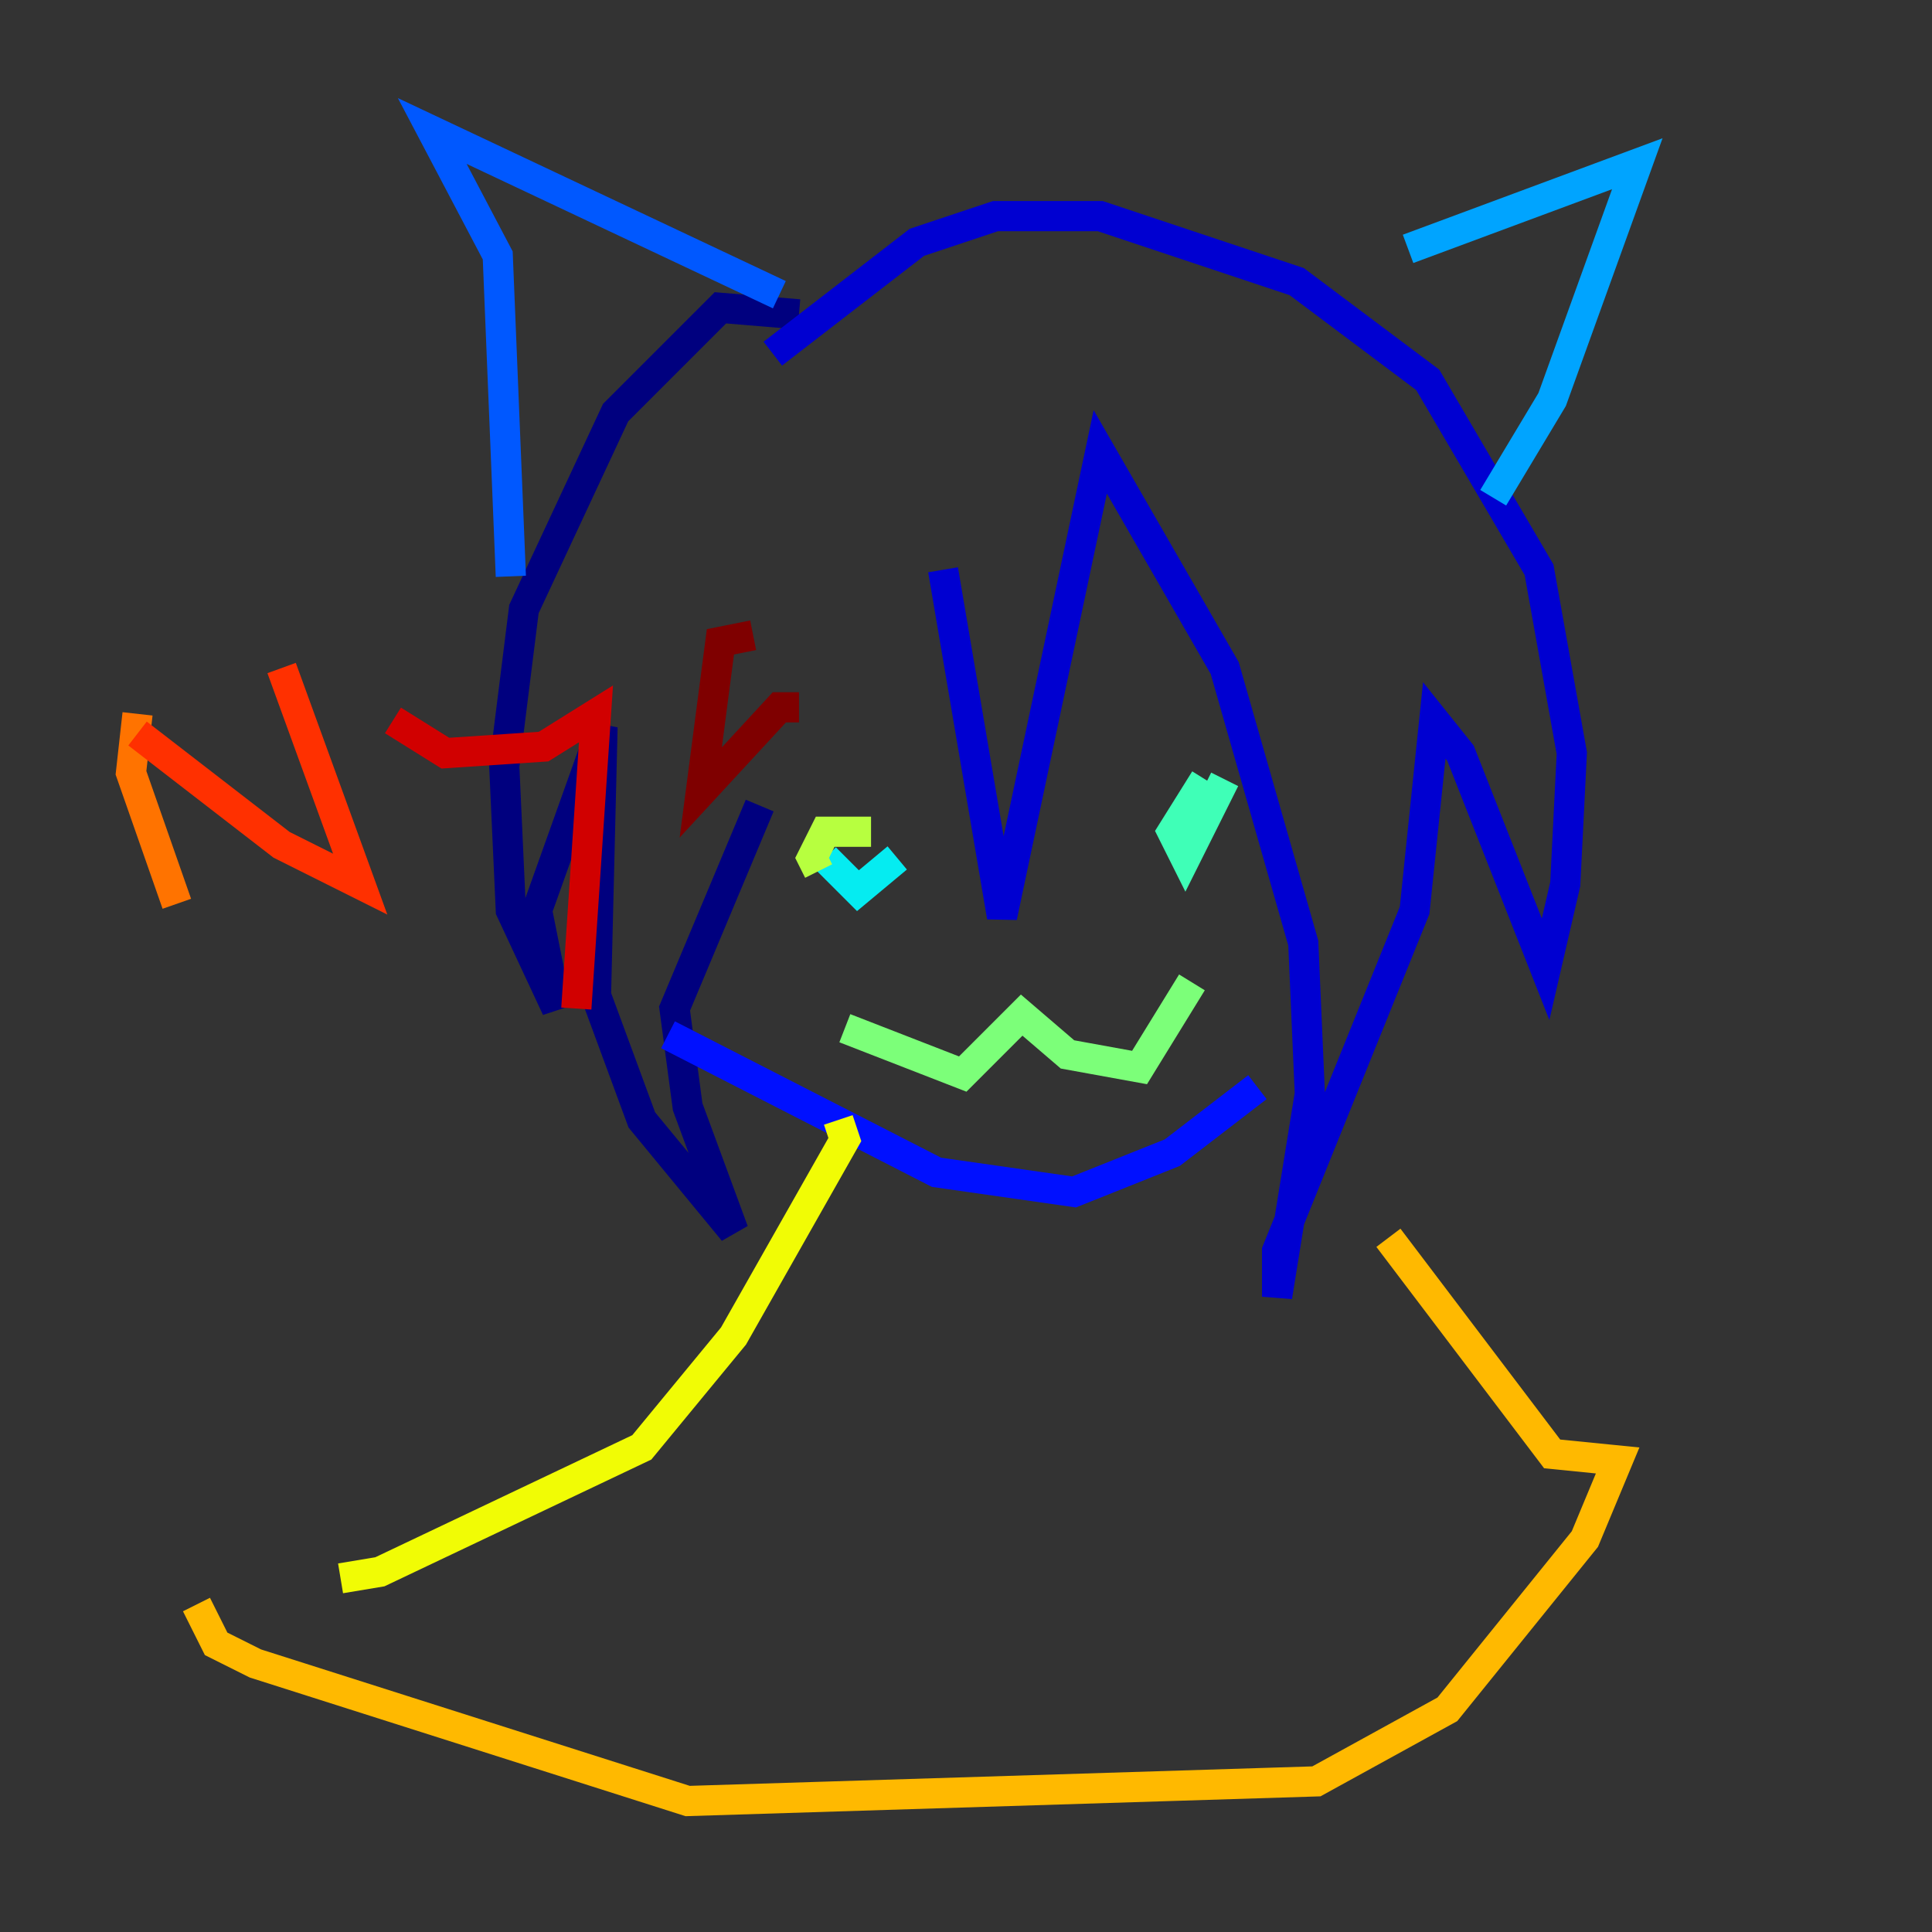 <?xml version="1.0" encoding="utf-8" ?>
<svg baseProfile="tiny" height="128" version="1.2" viewBox="0,0,128,128" width="128" xmlns="http://www.w3.org/2000/svg" xmlns:ev="http://www.w3.org/2001/xml-events" xmlns:xlink="http://www.w3.org/1999/xlink"><rect x="0" y="0" width="128" height="128" fill="#333333" stroke="none"/><defs /><polyline fill="none" points="52.936,20.827 47.729,20.393 40.786,27.336 34.712,40.352 33.41,50.766 33.844,60.312 36.881,66.82 35.58,60.312 39.919,48.163 39.485,65.953 42.522,74.197 48.597,81.573 45.559,73.329 44.691,66.82 50.332,53.37" stroke="#00007f" stroke-width="2" /><polyline fill="none" points="62.481,37.749 66.386,60.746 72.895,29.939 81.139,44.258 86.346,62.481 86.78,72.461 84.61,85.912 84.61,82.875 93.722,60.312 95.024,47.729 96.759,49.898 102.4,64.217 103.702,58.576 104.136,49.898 101.966,37.749 94.59,25.166 85.912,18.658 72.895,14.319 65.953,14.319 60.746,16.054 51.2,23.43" stroke="#0000d1" stroke-width="2" /><polyline fill="none" points="44.258,68.556 62.047,77.668 71.159,78.969 77.668,76.366 83.308,72.027" stroke="#0010ff" stroke-width="2" /><polyline fill="none" points="33.844,38.183 32.976,16.922 28.637,8.678 51.634,19.525" stroke="#0058ff" stroke-width="2" /><polyline fill="none" points="93.288,16.488 108.475,10.848 102.834,26.468 98.929,32.976" stroke="#00a4ff" stroke-width="2" /><polyline fill="none" points="54.671,56.841 56.841,59.01 59.444,56.841" stroke="#05ecf1" stroke-width="2" /><polyline fill="none" points="79.837,51.634 77.668,55.105 78.536,56.841 81.139,51.634" stroke="#3fffb7" stroke-width="2" /><polyline fill="none" points="55.973,68.122 63.783,71.159 67.688,67.254 70.725,69.858 75.498,70.725 78.969,65.085" stroke="#7cff79" stroke-width="2" /><polyline fill="none" points="54.237,57.709 53.803,56.841 54.671,55.105 57.709,55.105" stroke="#b7ff3f" stroke-width="2" /><polyline fill="none" points="55.539,74.197 55.973,75.498 48.597,88.515 42.522,95.891 25.166,104.136 22.563,104.57" stroke="#f1fc05" stroke-width="2" /><polyline fill="none" points="13.017,106.305 14.319,108.909 16.922,110.21 45.559,119.322 87.214,118.02 95.891,113.248 105.003,101.966 107.173,96.759 102.834,96.325 91.986,82.007" stroke="#ffb900" stroke-width="2" /><polyline fill="none" points="9.112,47.295 8.678,51.2 11.715,59.878" stroke="#ff7300" stroke-width="2" /><polyline fill="none" points="9.112,48.597 18.658,55.973 23.864,58.576 18.658,44.258" stroke="#ff3000" stroke-width="2" /><polyline fill="none" points="26.034,47.729 29.505,49.898 36.014,49.464 39.485,47.295 38.183,66.82" stroke="#d10000" stroke-width="2" /><polyline fill="none" points="49.898,42.088 47.729,42.522 46.427,52.502 51.634,46.861 52.936,46.861" stroke="#7f0000" stroke-width="2" /></svg>